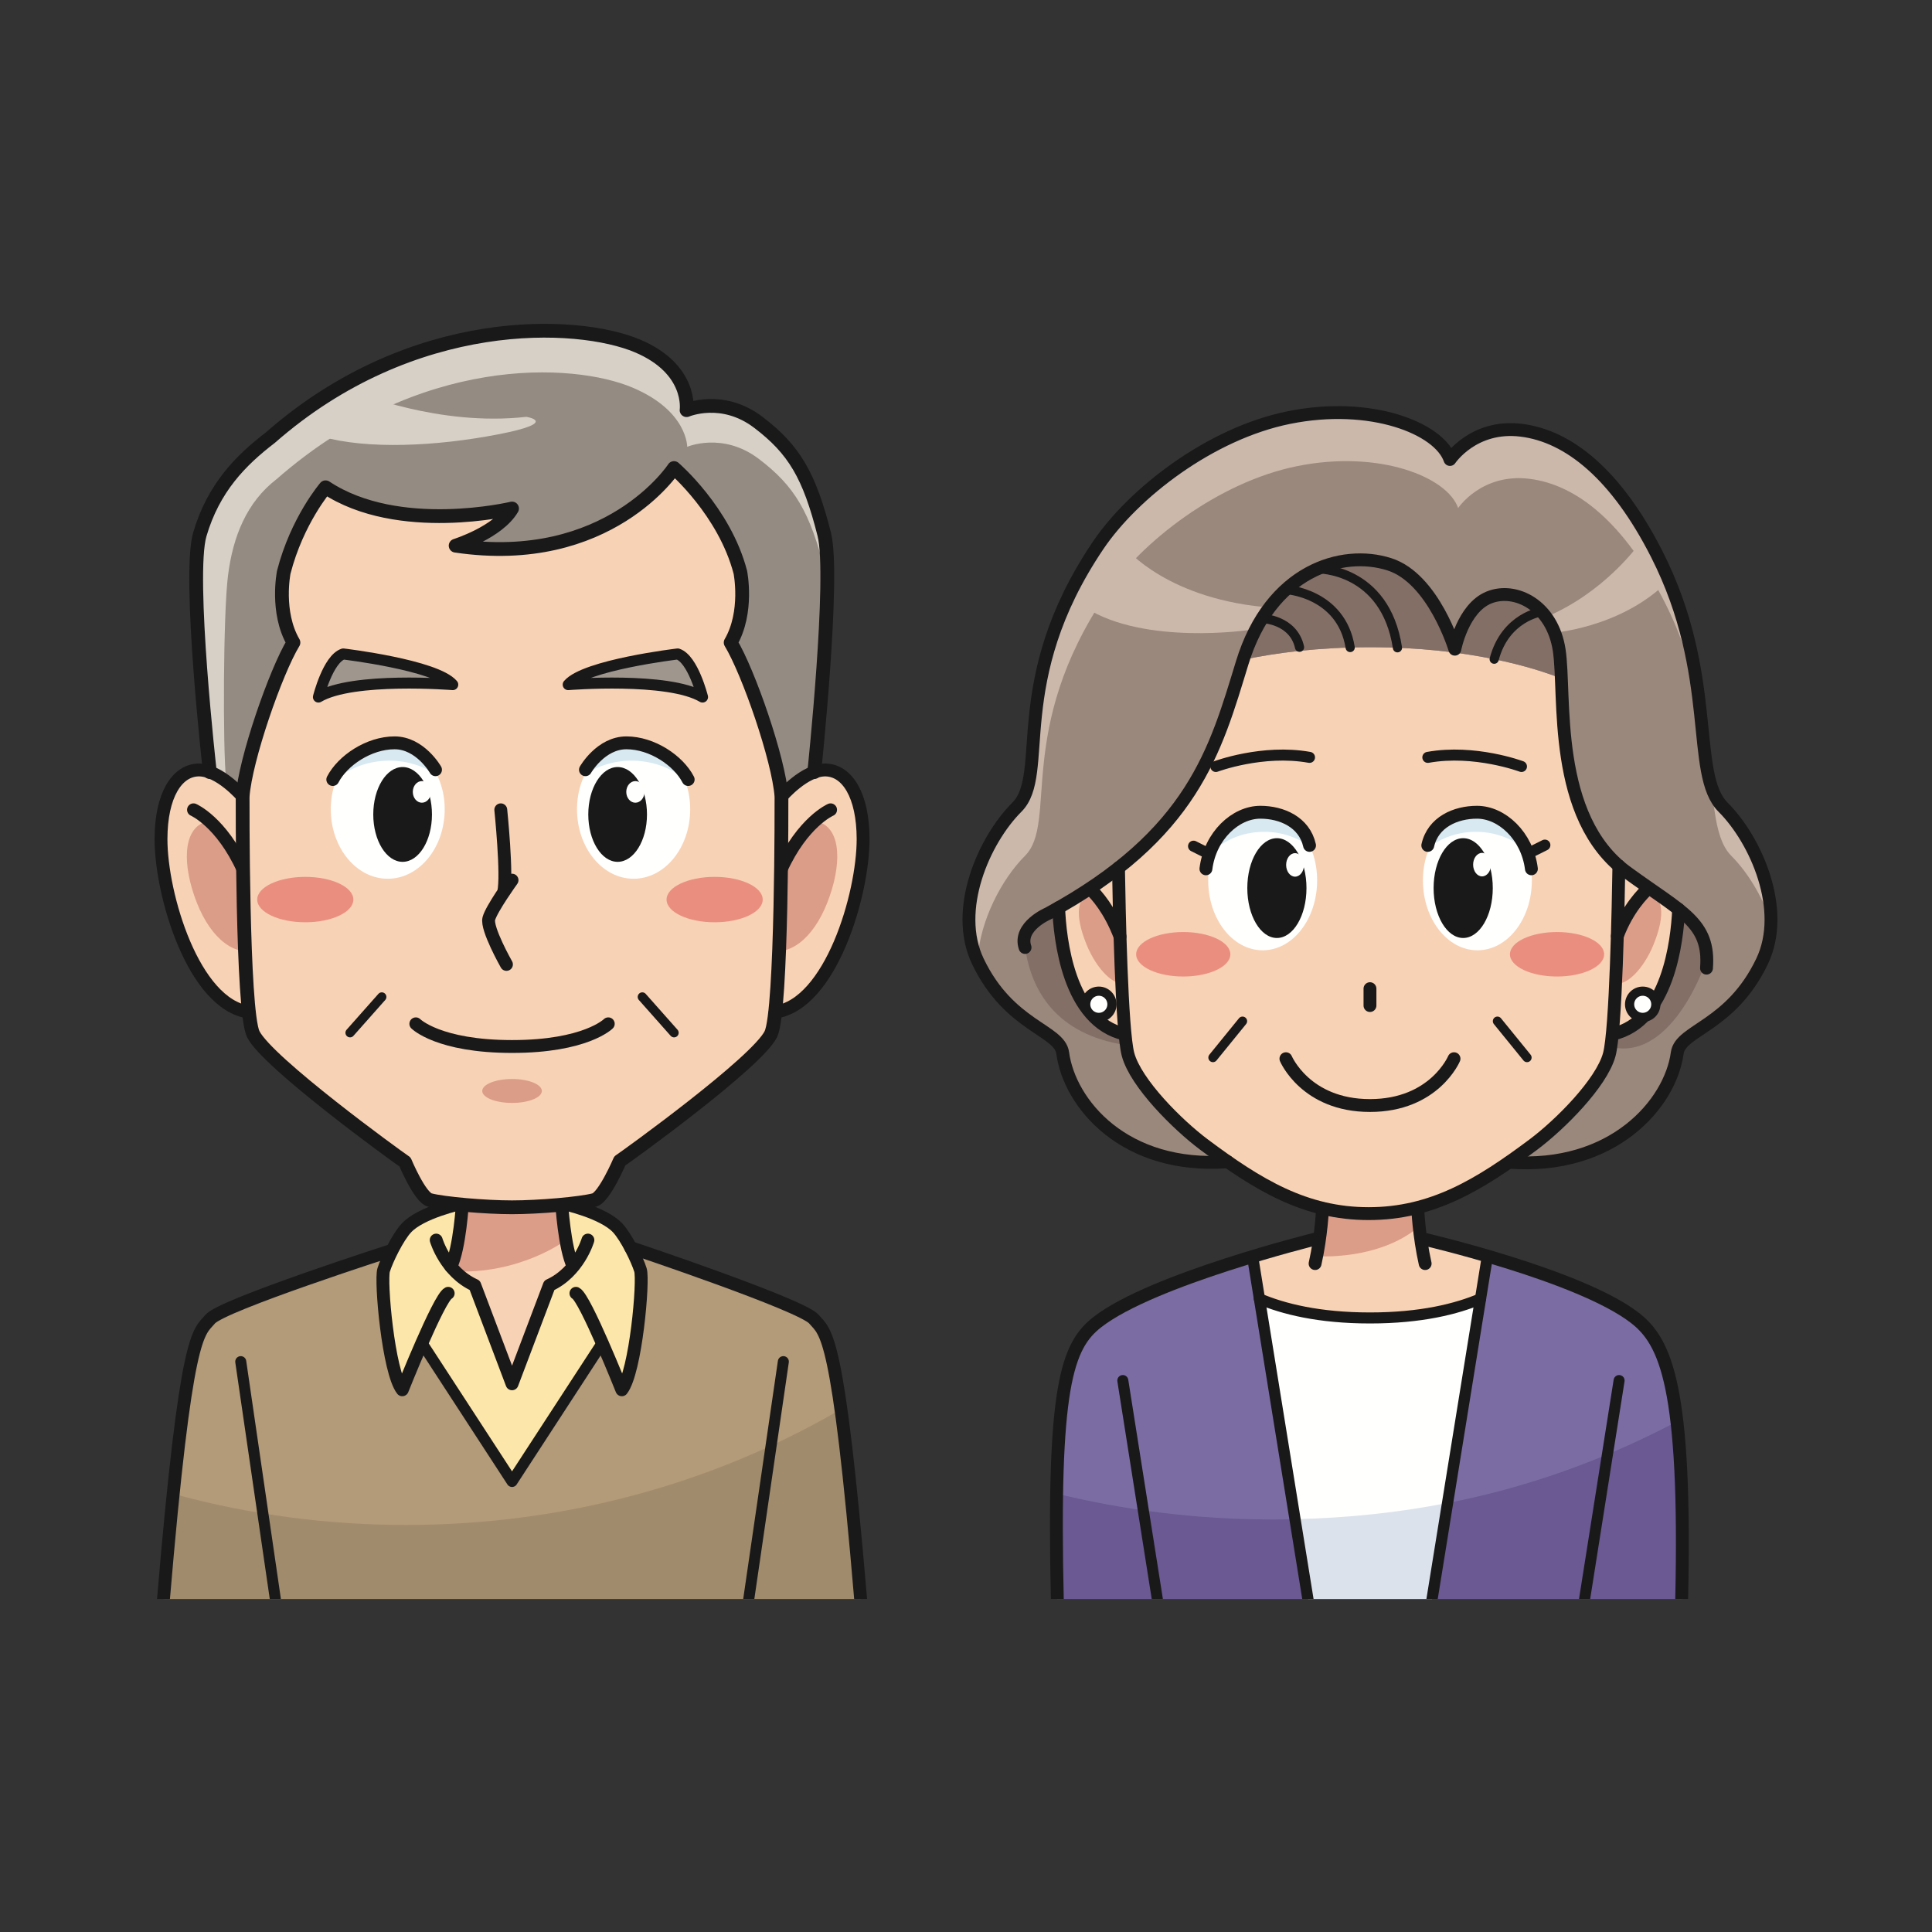 <svg:svg xmlns:svg="http://www.w3.org/2000/svg" height="1051.423" version="1.1" viewBox="-47.399 -150.485 1051.423 1051.423" width="1051.423" x="0" y="0">
  <svg:rect x="-47.399" y="-150.485" width="1051.423" height="1051.423" fill="#333333" stroke="none"/>
  <svg:defs>
    <svg:clipPath id="Clip_1">
      <svg:path d="M-0,2.005 L959.82,2.005 L959.82,719.7 L-0,719.7 z" />
    </svg:clipPath>
    <svg:clipPath id="Clip_2">
      <svg:path d="M-0,2.005 L959.82,2.005 L959.82,719.7 L-0,719.7 z" />
    </svg:clipPath>
    <svg:clipPath id="Clip_3">
      <svg:path d="M-0,2.005 L959.82,2.005 L959.82,719.7 L-0,719.7 z" />
    </svg:clipPath>
    <svg:clipPath id="Clip_4">
      <svg:path d="M-0,2.005 L959.82,2.005 L959.82,719.7 L-0,719.7 z" />
    </svg:clipPath>
    <svg:clipPath id="Clip_5">
      <svg:path d="M-0,2.005 L959.82,2.005 L959.82,719.7 L-0,719.7 z" />
    </svg:clipPath>
    <svg:clipPath id="Clip_6">
      <svg:path d="M-0,2.005 L959.82,2.005 L959.82,719.7 L-0,719.7 z" />
    </svg:clipPath>
  </svg:defs>
  <svg:g id="Layer_1">
    <svg:g clip-path="url(#Clip_1)">
      <svg:path d="M867.765,720.95 C870.485,604.015 859.065,579.745 842.38,566.765 C812.515,543.545 727.445,523.85 727.445,523.85 L668.355,523.85 C668.355,523.85 579.71,545.755 549.86,568.975 C533.16,581.96 525.315,604.015 528.03,720.95 L867.765,720.95" fill="#7B6DA4" />
      <svg:path d="M525.53,661.85 C526.065,678.185 526.875,699.69 528.02,720.95 L868.465,720.95 C870.69,679.445 867.155,647.245 865.795,622.82 C799.35,657.99 727.8,676.44 645.035,676.44 C603.63,676.44 563.58,671.31 525.53,661.85" fill="#6A5992" />
      <svg:path d="M636.255,545.215 L664.535,720.37 L731.8,720.37 L760.295,543.925 L636.255,545.215" fill="#FFFFFE" />
    </svg:g>
    <svg:path d="M637.925,556.295 C650.935,561.835 670.325,566.765 698.17,566.765 C725.995,566.765 745.38,561.84 758.385,556.31 L762.025,533.73 L727.445,523.85 L668.295,525.035 L634.305,533.73 L637.925,556.295" fill="#F8D2B5" />
    <svg:path d="M724.165,507.22 C724.165,507.22 724.73,521.815 728.19,537.17 C728.19,537.17 722.24,550.8 698.24,550.8 C674.245,550.8 668.295,537.17 668.295,537.17 C671.755,521.815 672.33,507.22 672.33,507.22 L724.165,507.22" fill="#F8D2B5" />
    <svg:path d="M774.065,482.03 C830.345,486.28 861.655,450.185 865.375,422.575 C867.085,409.91 894.565,408.245 911.56,372.68 C924.895,344.75 908.365,306.86 890.325,288.805 C872.28,270.76 887.67,216.89 854.235,151.07 C832.305,107.92 806.45,86.835 780.445,83.655 C754.43,80.465 741.695,99.575 741.695,99.575 C735.845,82.59 698.655,67.77 654.105,76.75 C611.105,85.425 569.355,117.98 550.23,146.29 C500.32,220.24 524.045,270.76 505.995,288.805 C487.955,306.86 471.42,344.75 484.76,372.68 C501.76,408.245 529.245,409.91 530.94,422.575 C534.665,450.185 565.98,486.28 622.26,482.03 L774.065,482.03" fill="#9A887D" />
    <svg:path d="M510.44,315.24 C528.49,297.195 504.765,246.67 554.685,172.725 C573.8,144.415 615.55,111.855 658.55,103.185 C703.1,94.2 740.3,109.025 746.14,126.01 C746.14,126.01 758.875,106.9 784.89,110.09 C810.905,113.265 836.75,134.345 858.675,177.505 C867.64,195.155 873.07,212.45 876.615,228.68 C873.705,205.54 868.275,178.735 854.235,151.07 C832.305,107.92 806.45,86.835 780.445,83.655 C754.43,80.465 741.695,99.575 741.695,99.575 C735.845,82.59 698.655,67.77 654.105,76.75 C611.105,85.425 569.355,117.98 550.23,146.29 C500.32,220.24 524.045,270.76 505.995,288.805 C488.06,306.74 471.665,344.255 484.535,372.14 C485.95,350.265 497.805,327.885 510.44,315.24" fill="#CCB7AB" />
    <svg:path d="M894.77,315.24 C903.335,323.81 911.51,336.845 916.36,351.16 C916.81,327.625 904.02,302.51 890.325,288.805 C887.575,286.065 885.62,282.315 884.125,277.72 C885.855,295.095 887.855,308.33 894.77,315.24" fill="#CCB7AB" />
    <svg:path d="M858.285,345.18 C858.285,345.18 886.82,354.79 881.98,370.01 C877.135,385.225 859.135,425.675 830.16,419.51 L858.285,345.18" fill="#846F67" />
    <svg:path d="M830.16,412.315 C860.405,405.53 865.355,361.725 866.14,344.36 L863.21,342.1 C856.54,337.1 848.08,331.59 837.945,324.2 C835.305,322.265 832.855,320.185 830.61,317.98 L815.545,330.07 L815.545,394.14 L830.16,412.315" fill="#F8D2B5" />
    <svg:path d="M852.485,363.55 C847.185,376.59 837.355,387.245 830.16,384.455 C825.565,382.665 827.855,374.78 832.545,361.485 C837.255,348.23 843.86,337.535 849.855,334.745 C857.085,337.455 859.495,346.265 852.485,363.55" fill="#DB9D88" />
    <svg:path d="M534.145,340.33 C534.145,340.33 508.18,349.34 510.45,365.145 C513.865,388.925 527.505,412.315 564.74,418.2 L534.145,340.33" fill="#846F67" />
    <svg:path d="M564.74,412.315 C533.97,405.41 529.38,360.17 528.74,343.465 L534.145,340.33 C542.165,335.55 549.38,330.745 555.945,325.915 L561.3,321.825 L572.475,324.945 L572.475,412.315 L564.74,412.315" fill="#F8D2B5" />
    <svg:path d="M543.91,363.55 C549.21,376.59 559.04,387.245 566.235,384.455 C570.825,382.665 568.545,374.78 563.845,361.485 C559.145,348.23 552.535,337.535 546.54,334.745 C539.32,337.455 536.89,346.265 543.91,363.55" fill="#DB9D88" />
    <svg:path d="M673.355,497.325 L669.14,533.155 C669.14,533.155 702.585,535.77 724.81,517.12 L724.81,499.305 L673.355,497.325" fill="#DB9D88" />
    <svg:g clip-path="url(#Clip_2)">
      <svg:path d="M833.62,320.75 C833.32,340.76 832.015,410.135 828.395,423.445 C824.135,439.04 801.505,461.63 786.98,472.48 C757.61,494.415 731.96,509.99 697.445,509.99 C662.945,509.99 637.29,494.415 607.925,472.48 C593.405,461.63 570.765,439.04 566.515,423.445 C562.955,410.36 561.63,343.125 561.3,321.825 L564.74,319.07 C607.26,284.195 617.165,247.655 628.62,210.245 C628.795,209.675 628.97,209.11 629.165,208.55 C646.91,204.81 670.045,201.75 698.16,201.75 C752.31,201.75 787.94,213.1 802.37,218.77 L802.31,218.75 C803.47,246.635 803.735,291.605 830.61,317.98 L833.62,320.75" fill="#F8D2B5" />
      <svg:path d="M421.07,720.95 C408.6,573.105 402.07,575.11 395.535,567.395 C389.005,559.67 295.775,528.45 295.775,528.45 L165.995,529.92 C165.995,529.92 73.53,559.67 67,567.395 C60.465,575.11 53.935,573.105 41.465,720.95 L421.07,720.95" fill="#B39A78" />
      <svg:path d="M173.625,679.435 C130.53,679.435 88.9,673.76 49.55,663.225 C47.98,680.195 46.31,699.26 44.51,720.95 L418.025,720.95 C414.37,676.9 411.24,643.315 408.465,617.505 C340.535,656.72 259.995,679.435 173.625,679.435" fill="#A08B6C" />
    </svg:g>
    <svg:path d="M258.85,504.455 C258.85,504.455 280.875,509.175 288.84,517.86 C293.515,522.965 299.34,534.875 301.15,540.675 C302.965,546.475 298.615,596.08 291.015,605.86 C291.015,605.86 287.935,598.14 283.895,588.615 L279.945,580.985 L231.265,655.75 L182.6,580.985 L179.895,585.69 C175.25,596.505 171.525,605.86 171.525,605.86 C163.92,596.08 159.575,546.475 161.385,540.675 C163.195,534.875 169.02,522.965 173.695,517.86 C181.665,509.175 203.685,504.455 203.685,504.455 L258.85,504.455" fill="#FDE6A9" />
    <svg:path d="M258.265,501.08 C258.265,501.08 259.685,528.69 264.565,538.81 L259.845,543.67 C257.48,545.705 254.73,547.56 251.545,549.005 L231.265,602.6 L210.995,549.005 C208.055,547.67 205.48,545.99 203.245,544.135 L197.98,538.81 C202.855,528.69 204.27,501.08 204.27,501.08 L213.455,489.41 L246.31,489.41 L258.265,501.08" fill="#F8D2B5" />
    <svg:path d="M669.405,328.635 C669.405,349.65 656.145,366.68 639.77,366.68 C623.405,366.68 610.125,349.65 610.125,328.635 C610.125,307.62 623.405,292.06 639.77,292.06 C656.145,292.06 669.405,307.62 669.405,328.635" fill="#FFFFFE" />
    <svg:path d="M640.62,302.2 C629.945,302.2 620.28,305.98 613.18,312.31 C617.995,300.115 627.985,292.16 639.575,292.16 C650.345,292.16 659.73,299.03 664.87,309.785 C658.18,305 649.775,302.2 640.62,302.2" fill="#D8E9F1" />
    <svg:path d="M631.405,332.825 C631.405,347.825 638.615,359.98 647.505,359.98 C656.405,359.98 663.605,347.825 663.605,332.825 C663.605,317.83 656.405,305.675 647.505,305.675 C638.615,305.675 631.405,317.83 631.405,332.825" fill="#1A1919" />
    <svg:path d="M726.985,328.635 C726.985,349.65 740.26,366.68 756.625,366.68 C772.995,366.68 786.265,349.65 786.265,328.635 C786.265,307.62 772.995,292.06 756.625,292.06 C740.26,292.06 726.985,307.62 726.985,328.635" fill="#FFFFFE" />
    <svg:path d="M755.775,302.2 C766.46,302.2 776.12,305.98 783.215,312.31 C778.395,300.115 768.415,292.16 756.82,292.16 C746.06,292.16 736.67,299.03 731.53,309.785 C738.22,305 746.615,302.2 755.775,302.2" fill="#D8E9F1" />
    <svg:path d="M764.995,332.825 C764.995,347.825 757.79,359.98 748.89,359.98 C739.985,359.98 732.79,347.825 732.79,332.825 C732.79,317.83 739.985,305.675 748.89,305.675 C757.79,305.675 764.995,317.83 764.995,332.825" fill="#1A1919" />
    <svg:path d="M204.44,505.805 L258.43,505.805 L260.6,524.385 C260.6,524.385 235.47,543.575 197.98,541.355 L204.44,505.805" fill="#DB9D88" />
    <svg:path d="M622.185,368.845 C622.185,375.535 610.7,380.95 596.545,380.95 C582.39,380.95 570.905,375.535 570.905,368.845 C570.905,362.16 582.39,356.735 596.545,356.735 C610.7,356.735 622.185,362.16 622.185,368.845" fill="#EA8F80" />
    <svg:path d="M774.325,368.845 C774.325,375.535 785.805,380.95 799.955,380.95 C814.12,380.95 825.605,375.535 825.605,368.845 C825.605,362.16 814.12,356.735 799.955,356.735 C785.805,356.735 774.325,362.16 774.325,368.845" fill="#EA8F80" />
    <svg:path d="M802.31,218.75 C802.055,212.685 801.765,207.425 801.145,203.345 C797.425,178.925 777.255,168.845 762.915,174.68 C748.59,180.52 744.345,202.815 744.345,202.815 C744.345,202.815 732.79,164.36 708.775,156.63 C683.245,148.41 644.895,159.725 629.165,208.55 C646.91,204.81 670.045,201.75 698.16,201.75 C752.31,201.75 787.94,213.1 802.37,218.77 L802.31,218.75" fill="#846F67" />
    <svg:path d="M662.25,320.215 C662.25,323.74 660.085,326.61 657.39,326.61 C654.7,326.61 652.535,323.74 652.535,320.215 C652.535,316.68 654.7,313.82 657.39,313.82 C660.085,313.82 662.25,316.68 662.25,320.215" fill="#FFFFFE" />
    <svg:path d="M764.03,320.065 C764.03,323.59 761.85,326.46 759.165,326.46 C756.48,326.46 754.3,323.59 754.3,320.065 C754.3,316.53 756.48,313.67 759.165,313.67 C761.85,313.67 764.03,316.53 764.03,320.065" fill="#FFFFFE" />
    <svg:path d="M565.305,147.945 C565.305,147.945 588.3,176.265 645.245,180.265 L632.6,192.335 C632.6,192.335 575.765,200.85 543.44,180.265 L565.305,147.945" fill="#CCB7AB" />
    <svg:g clip-path="url(#Clip_3)">
      <svg:path d="M844.32,145.95 C844.32,145.95 825.605,172.125 793.95,185.285 L797.3,193.945 C797.3,193.945 833.62,191.475 859.135,166.945 L844.32,145.95" fill="#CCB7AB" />
      <svg:path d="M740.345,667.445 C713.89,672.63 686.34,675.61 657.415,676.265 L664.535,720.37 L731.8,720.37 L740.345,667.445" fill="#DCE2EB" />
    </svg:g>
    <svg:path d="M743.9,425.675 C743.9,425.675 733.19,451.155 698.16,451.155 C663.145,451.155 652.415,425.675 652.415,425.675" fill-opacity="0" stroke="#1A1919" stroke-linecap="round" stroke-linejoin="round" stroke-width="7" />
    <svg:path d="M758.385,556.31 C745.38,561.84 725.995,566.765 698.17,566.765 C670.325,566.765 650.935,561.835 637.925,556.295" fill-opacity="0" stroke="#1A1919" stroke-linecap="round" stroke-linejoin="round" stroke-width="6" />
    <svg:g clip-path="url(#Clip_4)">
      <svg:path d="M204.27,504.085 C204.27,504.085 202.855,528.69 197.98,538.81 M203.685,504.455 C203.685,504.455 181.665,509.175 173.695,517.86 C169.02,522.965 163.195,534.875 161.385,540.675 C159.575,546.475 163.92,596.08 171.525,605.86 C171.525,605.86 191.44,555.89 196.51,553.35 M165.995,529.92 C165.995,529.92 73.53,559.67 67,567.395 C60.465,575.11 53.935,573.105 41.465,720.95" fill-opacity="0" stroke="#1A1919" stroke-linecap="round" stroke-linejoin="round" stroke-width="7" />
      <svg:path d="M83.625,590.545 L102.625,720.95" fill-opacity="0" stroke="#1A1919" stroke-linecap="round" stroke-linejoin="round" stroke-width="6" />
    </svg:g>
    <svg:path d="M258.265,504.085 C258.265,504.085 259.685,528.69 264.565,538.81 M258.85,504.455 C258.85,504.455 280.875,509.175 288.84,517.86 C293.515,522.965 299.34,534.875 301.15,540.675 C302.965,546.475 298.615,596.08 291.015,605.86 C291.015,605.86 271.1,555.89 266.03,553.35 M272.545,524.385 C272.545,524.385 267.475,541.76 251.545,549.005 L231.265,602.6 L210.995,549.005 C195.065,541.76 189.99,524.385 189.99,524.385" fill-opacity="0" stroke="#1A1919" stroke-linecap="round" stroke-linejoin="round" stroke-width="7" />
    <svg:g clip-path="url(#Clip_5)">
      <svg:path d="M279.945,580.985 L231.265,655.75 L182.6,580.985" fill-opacity="0" stroke="#1A1919" stroke-linecap="round" stroke-linejoin="round" stroke-width="6" />
      <svg:path d="M295.775,528.45 C295.775,528.45 389.005,559.67 395.535,567.395 C402.07,575.11 408.6,573.105 421.07,720.95" fill-opacity="0" stroke="#1A1919" stroke-linecap="round" stroke-linejoin="round" stroke-width="7" />
      <svg:path d="M378.91,590.545 L359.91,720.95" fill-opacity="0" stroke="#1A1919" stroke-linecap="round" stroke-linejoin="round" stroke-width="6" />
    </svg:g>
    <svg:path d="M665.27,309.6 C662.425,296.855 650.085,291.55 638.5,291.55 C625.025,291.55 611.155,304.285 608.88,322.335" fill-opacity="0" stroke="#1A1919" stroke-linecap="round" stroke-linejoin="round" stroke-width="7" />
    <svg:path d="M614.29,266.645 C614.29,266.645 639.77,257.09 665.25,261.69" fill-opacity="0" stroke="#1A1919" stroke-linecap="round" stroke-linejoin="round" stroke-width="6" />
    <svg:path d="M698.16,387.56 L698.16,396.75" fill-opacity="0" stroke="#1A1919" stroke-linecap="round" stroke-linejoin="round" stroke-width="7" />
    <svg:path d="M628.805,405.25 L612.7,425.06 M767.52,405.25 L783.63,425.06" fill-opacity="0" stroke="#1A1919" stroke-linecap="round" stroke-linejoin="round" stroke-width="5" />
    <svg:path d="M528.74,343.465 C529.38,360.17 533.97,405.41 564.74,412.315" fill-opacity="0" stroke="#1A1919" stroke-linecap="round" stroke-linejoin="round" stroke-width="7" />
    <svg:path d="M602.145,310.015 L609.93,313.905" fill-opacity="0" stroke="#1A1919" stroke-linecap="round" stroke-linejoin="round" stroke-width="6" />
    <svg:path d="M729.625,309.6 C732.475,296.855 744.815,291.55 756.395,291.55 C769.88,291.55 783.735,304.285 786.015,322.335" fill-opacity="0" stroke="#1A1919" stroke-linecap="round" stroke-linejoin="round" stroke-width="7" />
    <svg:path d="M780.605,266.645 C780.605,266.645 755.125,257.09 729.655,261.69" fill-opacity="0" stroke="#1A1919" stroke-linecap="round" stroke-linejoin="round" stroke-width="6" />
    <svg:path d="M833.62,320.75 C833.32,340.76 832.015,410.135 828.395,423.445 C824.135,439.04 801.505,461.63 786.98,472.48 C757.61,494.415 731.96,509.99 697.445,509.99 C662.945,509.99 637.29,494.415 607.925,472.48 C593.405,461.63 570.765,439.04 566.515,423.445 C562.955,410.36 561.63,343.125 561.3,321.825 M866.14,344.36 C865.355,361.725 860.405,405.53 830.16,412.315" fill-opacity="0" stroke="#1A1919" stroke-linecap="round" stroke-linejoin="round" stroke-width="7" />
    <svg:path d="M793.345,309.425 L785.56,313.315" fill-opacity="0" stroke="#1A1919" stroke-linecap="round" stroke-linejoin="round" stroke-width="6" />
    <svg:g clip-path="url(#Clip_6)">
      <svg:path d="M545.95,333.3 C549.28,336.46 556.56,344.485 562.135,359.22 M849.925,332.7 C846.665,335.76 838.425,343.945 832.78,358.88 M881.305,376.395 C883.245,351.445 868.03,346.14 837.945,324.2 C796.91,294.27 804.86,227.765 801.145,203.345 C797.425,178.925 777.255,168.845 762.915,174.68 C748.59,180.52 744.345,202.815 744.345,202.815 C744.345,202.815 732.79,164.36 708.775,156.63 C682.935,148.315 644.01,159.99 628.62,210.245 C614.095,257.655 602.075,303.67 522.99,346.67 C522.99,346.67 506.54,353.66 510.45,365.145 M620.74,481.76 C564.48,486.005 534.665,450.185 530.94,422.575 C529.245,409.91 501.76,408.245 484.76,372.68 C471.42,344.75 487.955,306.86 505.995,288.805 C524.045,270.76 500.32,220.24 550.23,146.29 C569.355,117.98 611.105,85.425 654.105,76.75 C698.655,67.77 735.845,82.59 741.695,99.575 C741.695,99.575 754.43,80.465 780.445,83.655 C806.45,86.835 832.305,107.92 854.235,151.07 C887.67,216.89 872.28,270.76 890.325,288.805 C908.365,306.86 924.895,344.75 911.56,372.68 C894.565,408.245 867.085,409.91 865.375,422.575 C861.655,450.185 830.345,486.28 774.065,482.03 M668.355,523.85 C668.355,523.85 579.71,545.755 549.86,568.975 C533.16,581.96 525.315,604.015 528.03,720.95" fill-opacity="0" stroke="#1A1919" stroke-linecap="round" stroke-linejoin="round" stroke-width="7" />
      <svg:path d="M563.65,600.825 L582.605,720.85 M634.305,533.73 L664.535,720.95 M762.025,533.73 L731.8,720.95 M634.305,533.155 L664.535,720.37 M762.025,533.155 L731.8,720.37 M833.735,600.825 L814.78,720.85" fill-opacity="0" stroke="#1A1919" stroke-linecap="round" stroke-linejoin="round" stroke-width="6" />
      <svg:path d="M727.445,523.85 C727.445,523.85 812.515,543.545 842.38,566.765 C859.065,579.745 870.485,604.015 867.765,720.95 M668.295,537.17 C671.755,521.815 672.33,507.22 672.33,507.22 M724.165,507.22 C724.165,507.22 724.73,521.815 728.19,537.17" fill-opacity="0" stroke="#1A1919" stroke-linecap="round" stroke-linejoin="round" stroke-width="7" />
    </svg:g>
    <svg:path d="M669.685,159.07 C669.685,159.07 706.44,158.59 713.12,202.05 M652.415,170.355 C652.415,170.355 682.545,172.09 687.395,201.905 M791.585,182.425 C791.585,182.425 771.87,185.175 765.765,208.26 M639.77,186.13 C639.77,186.13 656.475,186.68 659.83,201.75" fill-opacity="0" stroke="#1A1919" stroke-linecap="round" stroke-linejoin="round" stroke-width="5" />
    <svg:path d="M853.735,396.075 C853.735,400.01 850.54,403.21 846.595,403.21 C842.65,403.21 839.45,400.01 839.45,396.075 C839.45,392.13 842.65,388.925 846.595,388.925 C850.54,388.925 853.735,392.13 853.735,396.075" fill="#FFFFFE" />
    <svg:path d="M853.735,396.075 C853.735,400.01 850.54,403.21 846.595,403.21 C842.65,403.21 839.45,400.01 839.45,396.075 C839.45,392.13 842.65,388.925 846.595,388.925 C850.54,388.925 853.735,392.13 853.735,396.075 z" fill-opacity="0" stroke="#1A1919" stroke-linecap="round" stroke-linejoin="round" stroke-width="5" />
    <svg:path d="M557.745,396.075 C557.745,400.01 554.545,403.21 550.61,403.21 C546.655,403.21 543.46,400.01 543.46,396.075 C543.46,392.13 546.655,388.925 550.61,388.925 C554.545,388.925 557.745,392.13 557.745,396.075" fill="#FFFFFE" />
    <svg:path d="M557.745,396.075 C557.745,400.01 554.545,403.21 550.61,403.21 C546.655,403.21 543.46,400.01 543.46,396.075 C543.46,392.13 546.655,388.925 550.61,388.925 C554.545,388.925 557.745,392.13 557.745,396.075 z" fill-opacity="0" stroke="#1A1919" stroke-linecap="round" stroke-linejoin="round" stroke-width="5" />
    <svg:path d="M66.8,269.695 C66.8,269.695 54.73,162.935 61.345,140.34 C68.75,115.06 83.56,100.075 99.81,87.615 C177.275,19.715 267.025,24.05 299.525,37.775 C329.515,50.44 326.245,72.725 326.245,72.725 C326.245,72.725 345.565,64.38 365.235,79.305 C384.755,94.115 393.065,108.2 401.185,140.34 C406.955,163.165 395.73,269.695 395.73,269.695 L393.975,307.945 L78.065,326.19 L66.8,269.695" fill="#948B83" />
    <svg:path d="M59.725,181.54 C59.03,163.37 59.235,147.555 61.345,140.34 C68.75,115.06 83.56,100.075 99.81,87.615 C177.275,19.715 267.025,24.05 299.525,37.775 C329.515,50.44 326.245,72.725 326.245,72.725 C326.245,72.725 345.565,64.38 365.235,79.305 C384.755,94.115 393.065,108.2 401.185,140.34 C402.605,145.96 402.995,156.665 402.775,169.585 C402.51,165.785 402.11,162.605 401.53,160.305 C393.405,128.16 385.1,114.08 365.575,99.27 C345.905,84.345 326.585,92.685 326.585,92.685 C326.585,92.685 326.84,73.125 296.85,60.46 C264.345,46.735 180.62,42.37 103.155,110.26 C86.905,122.725 79.355,141.435 76.69,162.725 C74.03,184.01 73.87,256.54 75.595,273.22 L66.8,269.695 L59.725,181.54" fill="#D7D0C6" />
    <svg:path d="M377.89,282.995 C377.89,282.995 390.535,268.19 402.09,268.55 C413.645,268.91 422.275,282.25 422.315,306.11 C422.365,336.445 404.62,396.11 374.47,400.315" fill="#F8D2B5" />
    <svg:path d="M402.835,340.735 C394.89,360.93 381.605,370.515 369.455,366.26 C361.715,363.54 361.235,357.83 369.17,337.6 C377.12,317.405 388.28,301.135 398.39,296.89 C410.6,301.015 410.75,320.535 402.835,340.735" fill="#DB9D88" />
    <svg:path d="M84.64,282.995 C84.64,282.995 72,268.19 60.445,268.55 C48.89,268.91 40.26,282.25 40.22,306.11 C40.17,336.445 57.91,396.11 88.065,400.315" fill="#F8D2B5" />
    <svg:path d="M59.7,340.735 C67.645,360.93 80.925,370.515 93.08,366.26 C100.82,363.54 101.3,357.83 93.36,337.6 C85.415,317.405 74.26,301.135 64.145,296.89 C51.935,301.015 51.785,320.535 59.7,340.735" fill="#DB9D88" />
    <svg:path d="M129.785,114.7 C129.785,114.7 114.26,132.755 107.03,160.925 C107.03,160.925 102.64,182.595 112.295,199.21 C102.64,215.1 86.085,262.77 84.64,282.995 C84.64,282.995 84.27,399.82 90.42,412.295 C98.06,427.765 168.675,478.985 173.01,481.865 C173.01,481.865 181.07,501.13 186.485,502.58 C194.005,504.575 216.82,506.545 231.265,506.545 C245.715,506.545 268.53,504.575 276.045,502.58 C281.46,501.13 289.905,481.3 289.905,481.3 C294.245,478.41 364.475,427.765 372.115,412.295 C378.26,399.82 377.89,282.995 377.89,282.995 C376.45,262.77 359.89,215.1 350.24,199.21 C359.89,182.595 355.505,160.925 355.505,160.925 C346.835,127.7 319.39,104.225 319.39,104.225 C319.39,104.225 283.835,158.84 200.57,146.48 C200.57,146.48 223.68,139.255 231.265,126.255 C231.265,126.255 169.51,141.06 129.785,114.7" fill="#F8D2B5" />
    <svg:path d="M334.925,228.855 C334.925,228.855 329.765,208.19 321.42,205.41 C321.42,205.41 270.965,211.375 261.83,222.095 C261.83,222.095 316.255,217.73 334.925,228.855" fill="#9F968E" />
    <svg:path d="M125.895,228.855 C125.895,228.855 131.055,208.19 139.4,205.41 C139.4,205.41 189.855,211.375 198.99,222.095 C198.99,222.095 144.565,217.73 125.895,228.855" fill="#9F968E" />
    <svg:path d="M194.615,289.91 C194.615,310.805 180.74,327.745 163.62,327.745 C146.5,327.745 132.615,310.805 132.615,289.91 C132.615,269.02 146.5,253.545 163.62,253.545 C180.74,253.545 194.615,269.02 194.615,289.91" fill="#FFFFFE" />
    <svg:path d="M187.685,292.745 C187.685,306.995 180.53,318.54 171.71,318.54 C162.89,318.54 155.74,306.995 155.74,292.745 C155.74,278.505 162.89,266.955 171.71,266.955 C180.53,266.955 187.685,278.505 187.685,292.745" fill="#1A1919" />
    <svg:path d="M266.615,289.91 C266.615,310.805 280.405,327.745 297.41,327.745 C314.42,327.745 328.215,310.805 328.215,289.91 C328.215,269.02 314.42,253.545 297.41,253.545 C280.405,253.545 266.615,269.02 266.615,289.91" fill="#FFFFFE" />
    <svg:path d="M296.325,263.49 C307.485,263.49 317.595,267.23 325.01,273.5 C319.985,261.425 309.53,253.545 297.41,253.545 C286.15,253.545 276.335,260.355 270.965,270.995 C277.955,266.26 286.745,263.49 296.325,263.49" fill="#D8E9F1" />
    <svg:path d="M164.505,263.49 C153.345,263.49 143.235,267.23 135.82,273.5 C140.845,261.425 151.3,253.545 163.42,253.545 C174.675,253.545 184.495,260.355 189.865,270.995 C182.875,266.26 174.08,263.49 164.505,263.49" fill="#D8E9F1" />
    <svg:path d="M272.755,292.745 C272.755,306.995 279.905,318.54 288.73,318.54 C297.55,318.54 304.7,306.995 304.7,292.745 C304.7,278.505 297.55,266.955 288.73,266.955 C279.905,266.955 272.755,278.505 272.755,292.745" fill="#1A1919" />
    <svg:path d="M144.905,339.08 C144.905,345.905 133.195,351.435 118.74,351.435 C104.29,351.435 92.575,345.905 92.575,339.08 C92.575,332.25 104.29,326.72 118.74,326.72 C133.195,326.72 144.905,332.25 144.905,339.08" fill="#EA8F80" />
    <svg:path d="M367.685,339.08 C367.685,345.905 355.965,351.435 341.515,351.435 C327.065,351.435 315.35,345.905 315.35,339.08 C315.35,332.25 327.065,326.72 341.515,326.72 C355.965,326.72 367.685,332.25 367.685,339.08" fill="#EA8F80" />
    <svg:path d="M247.48,443.24 C247.48,446.83 240.22,449.75 231.26,449.75 C222.31,449.75 215.04,446.83 215.04,443.24 C215.04,439.635 222.31,436.72 231.26,436.72 C240.22,436.72 247.48,439.635 247.48,443.24" fill="#DB9D88" />
    <svg:path d="M146.4,62.915 C146.4,62.915 191.445,81.785 239.05,76.36 C239.05,76.36 257.705,79.325 223.665,85.905 C189.62,92.5 152.32,94.13 127.815,87.15 L146.4,62.915" fill="#D7D0C6" />
    <svg:path d="M84.64,282.995 C84.64,282.995 72,268.19 60.445,268.55 C48.89,268.91 40.26,282.25 40.22,306.11 C40.17,336.445 57.91,396.11 88.065,400.315 M57.91,290.22 C57.91,290.22 73.06,296.73 84.875,322.74 M189.615,268.42 C189.615,268.42 181.295,253.775 167.32,253.775 C153.34,253.775 139.03,263.425 133.705,273.745" fill-opacity="0" stroke="#1A1919" stroke-linecap="round" stroke-linejoin="round" stroke-width="7" />
    <svg:path d="M125.895,228.855 C125.895,228.855 131.055,208.19 139.4,205.41 C139.4,205.41 189.855,211.375 198.99,222.095 C198.99,222.095 144.565,217.73 125.895,228.855 z" fill-opacity="0" stroke="#1A1919" stroke-linecap="round" stroke-linejoin="round" stroke-width="6" />
    <svg:path d="M225.13,290.22 C225.13,290.22 228.845,326.115 226.675,335.14 M231.265,328.505 C231.265,328.505 220.075,344.035 218.625,349.45 C217.18,354.865 228.225,374.365 228.225,374.365" fill-opacity="0" stroke="#1A1919" stroke-linecap="round" stroke-linejoin="round" stroke-width="7" />
    <svg:path d="M160.385,392.06 L143.095,411.565" fill-opacity="0" stroke="#1A1919" stroke-linecap="round" stroke-linejoin="round" stroke-width="5" />
    <svg:path d="M129.785,114.7 C129.785,114.7 114.26,132.755 107.03,160.925 C107.03,160.925 102.64,182.595 112.295,199.21 C102.64,215.1 86.085,262.77 84.64,282.995 C84.64,282.995 84.27,399.82 90.42,412.295 C98.06,427.765 168.675,478.985 173.01,481.865 C173.01,481.865 181.07,501.13 186.485,502.58 C194.005,504.575 216.82,506.545 231.265,506.545 C245.715,506.545 268.53,504.575 276.045,502.58 C281.46,501.13 289.905,481.3 289.905,481.3 C294.245,478.41 364.475,427.765 372.115,412.295 C378.26,399.82 377.89,282.995 377.89,282.995 C376.45,262.77 359.89,215.1 350.24,199.21 C359.89,182.595 355.505,160.925 355.505,160.925 C346.835,127.7 319.39,104.225 319.39,104.225 C319.39,104.225 283.835,158.84 200.57,146.48 C200.57,146.48 223.68,139.255 231.265,126.255 C231.265,126.255 169.51,141.06 129.785,114.7 z" fill-opacity="0" stroke="#1A1919" stroke-linecap="round" stroke-linejoin="round" stroke-width="7.5" />
    <svg:path d="M377.89,282.995 C377.89,282.995 390.535,268.19 402.09,268.55 C413.645,268.91 422.275,282.25 422.315,306.11 C422.365,336.445 404.62,396.11 374.47,400.315 M404.62,290.22 C404.62,290.22 389.475,296.73 377.66,322.74 M271.21,268.42 C271.21,268.42 279.53,253.775 293.505,253.775 C307.485,253.775 321.8,263.425 327.12,273.745" fill-opacity="0" stroke="#1A1919" stroke-linecap="round" stroke-linejoin="round" stroke-width="7" />
    <svg:path d="M334.925,228.855 C334.925,228.855 329.765,208.19 321.42,205.41 C321.42,205.41 270.965,211.375 261.83,222.095 C261.83,222.095 316.255,217.73 334.925,228.855 z" fill-opacity="0" stroke="#1A1919" stroke-linecap="round" stroke-linejoin="round" stroke-width="6" />
    <svg:path d="M283.63,406.685 C283.63,406.685 271.355,419.035 231.265,419.035 C191.18,419.035 178.9,406.685 178.9,406.685" fill-opacity="0" stroke="#1A1919" stroke-linecap="round" stroke-linejoin="round" stroke-width="7" />
    <svg:g>
      <svg:path d="M302.145,392.06 L319.445,411.565" fill-opacity="0" stroke="#1A1919" stroke-linecap="round" stroke-linejoin="round" stroke-width="5" />
      <svg:path d="M395.73,269.695 C395.73,269.695 406.955,163.165 401.185,140.34 C393.065,108.2 384.755,94.115 365.235,79.305 C345.565,64.38 326.245,72.725 326.245,72.725 C326.245,72.725 329.515,50.44 299.525,37.775 C267.025,24.05 177.275,19.715 99.81,87.615 C83.56,100.075 68.75,115.06 61.345,140.34 C54.73,162.935 66.8,269.695 66.8,269.695" fill-opacity="0" stroke="#1A1919" stroke-linecap="round" stroke-linejoin="round" stroke-width="7.5" />
    </svg:g>
    <svg:path d="M187.16,280.48 C187.16,283.73 184.94,286.365 182.205,286.365 C179.475,286.365 177.255,283.73 177.255,280.48 C177.255,277.23 179.475,274.595 182.205,274.595 C184.94,274.595 187.16,277.23 187.16,280.48" fill="#FFFFFE" />
    <svg:path d="M303.33,280.48 C303.33,283.73 301.115,286.365 298.38,286.365 C295.65,286.365 293.425,283.73 293.425,280.48 C293.425,277.23 295.65,274.595 298.38,274.595 C301.115,274.595 303.33,277.23 303.33,280.48" fill="#FFFFFE" />
  </svg:g>
</svg:svg>